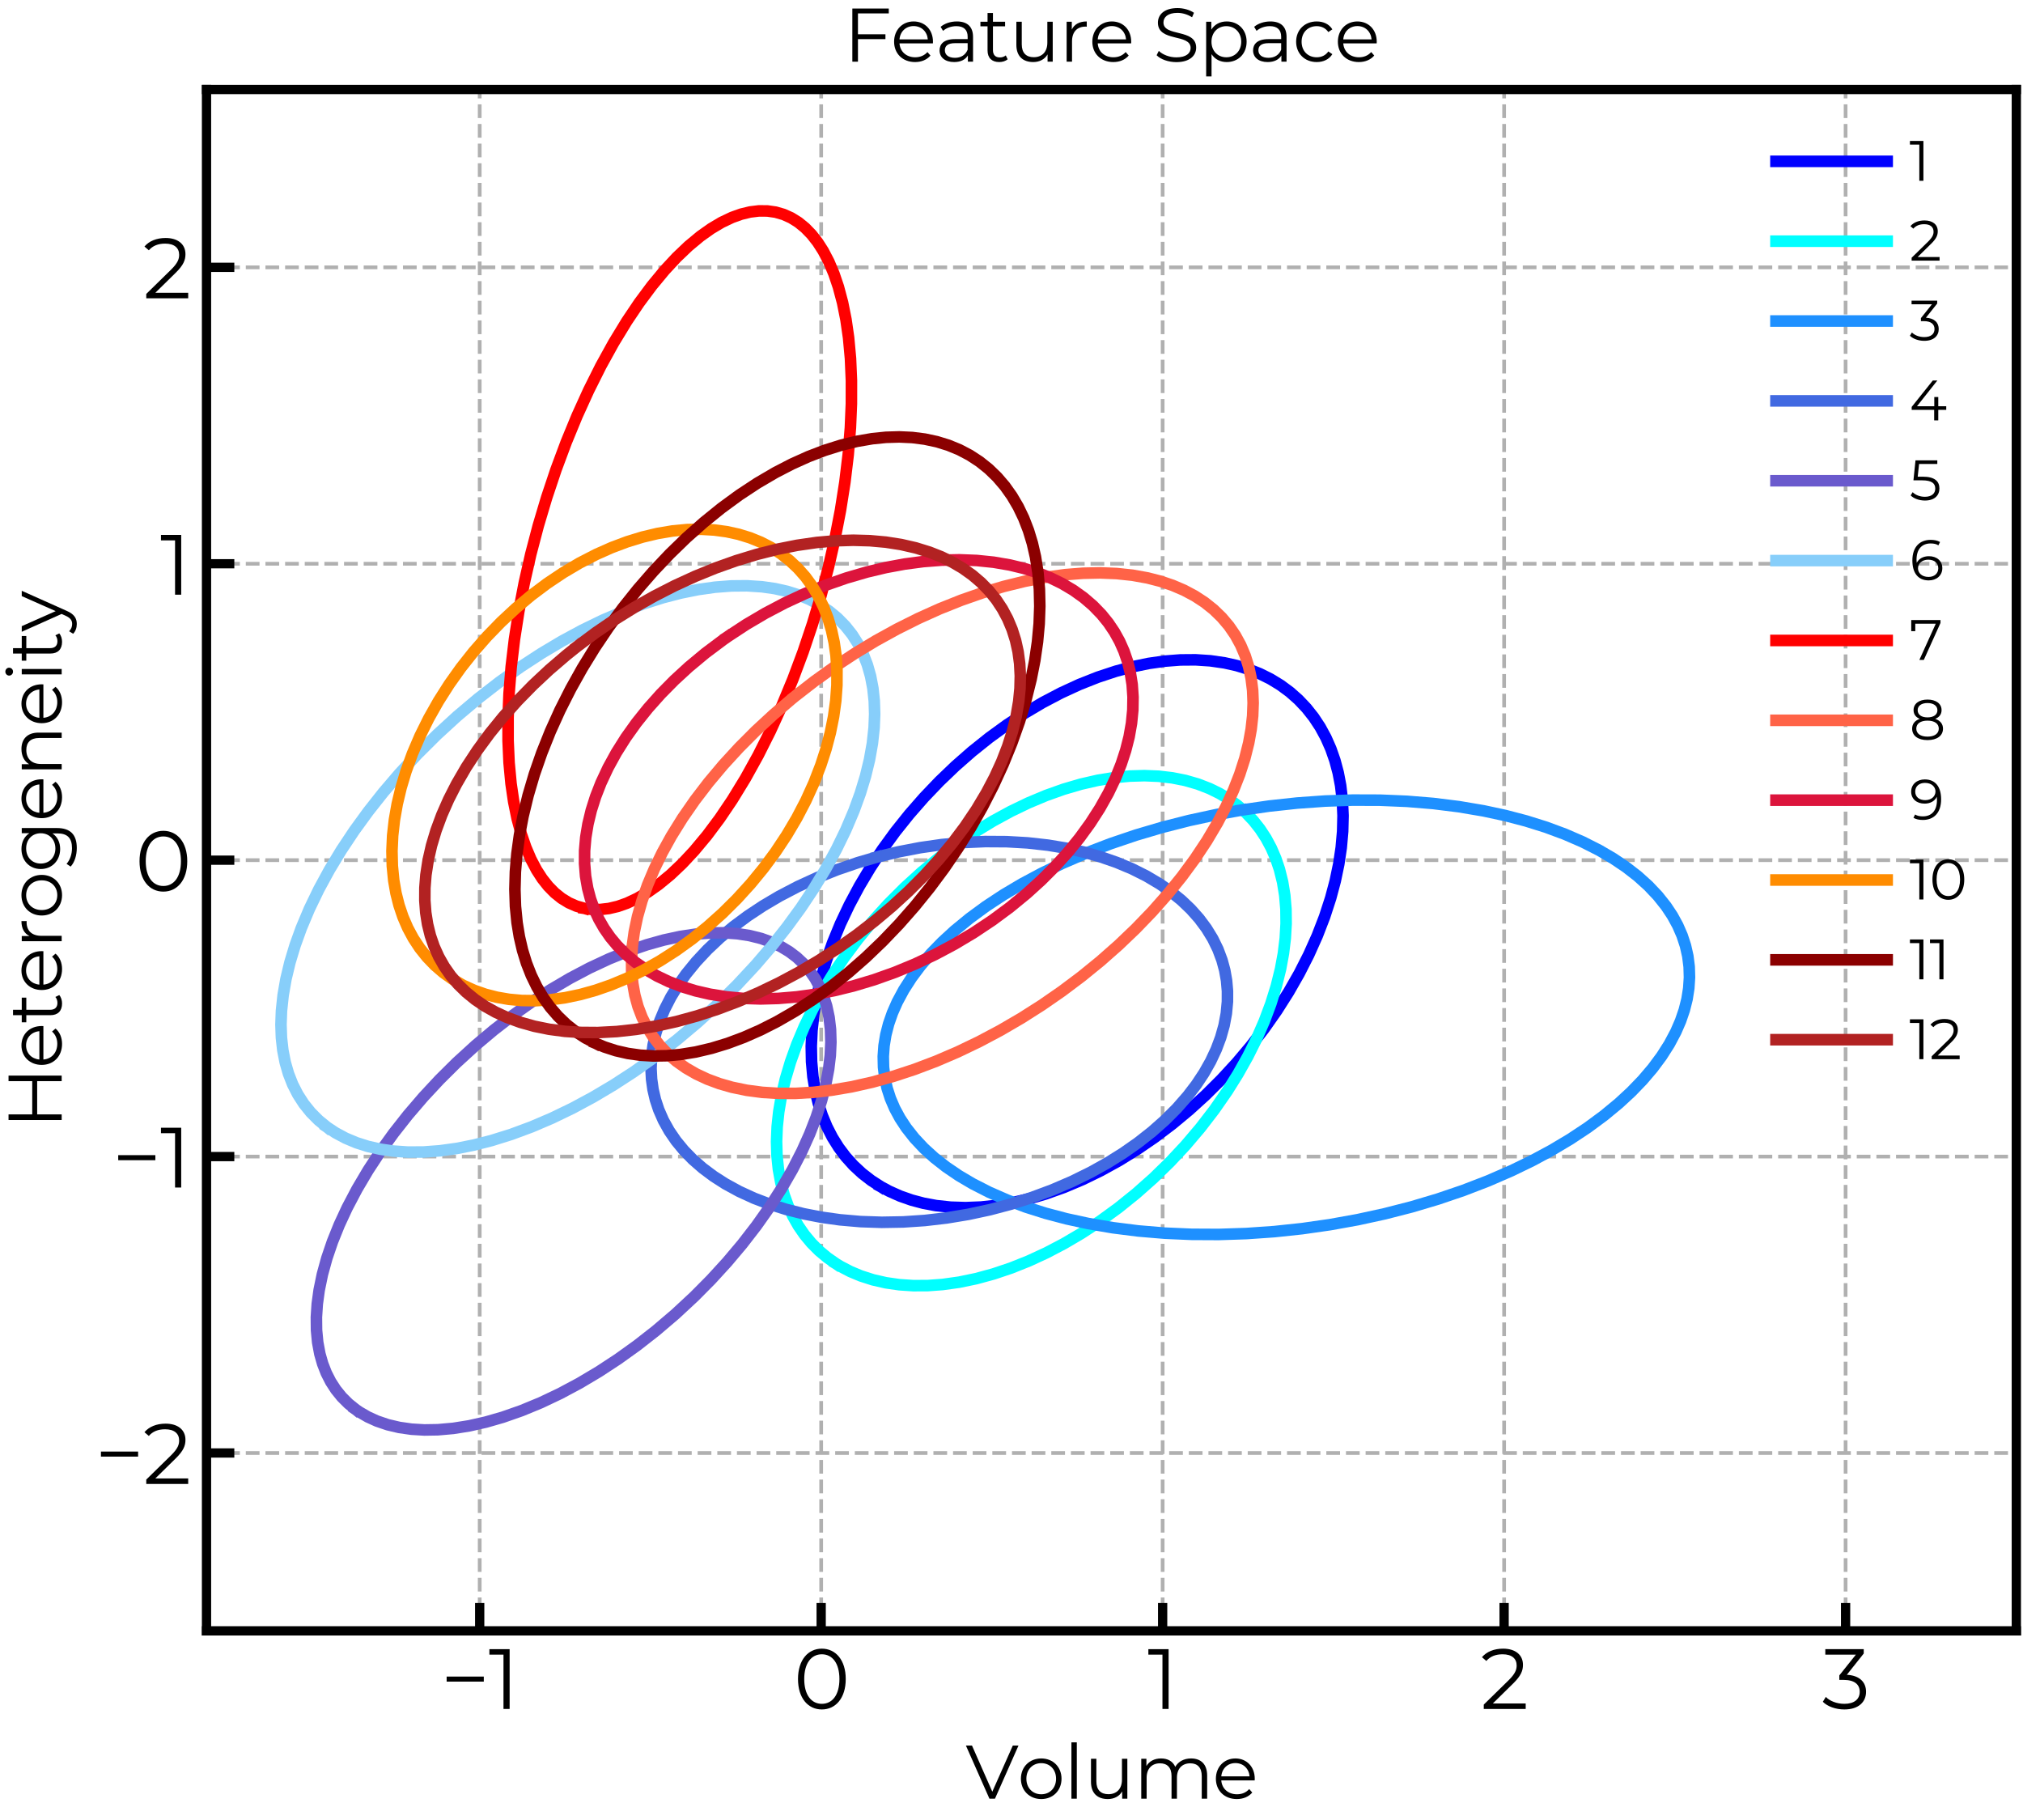 <?xml version="1.0" encoding="utf-8" standalone="no"?>
<!DOCTYPE svg PUBLIC "-//W3C//DTD SVG 1.1//EN"
  "http://www.w3.org/Graphics/SVG/1.1/DTD/svg11.dtd">
<svg xmlns:xlink="http://www.w3.org/1999/xlink" width="436.611pt" height="392.72pt" viewBox="0 0 436.611 392.72" xmlns="http://www.w3.org/2000/svg" version="1.1">
 <defs>
  <style type="text/css">*{stroke-linejoin: round; stroke-linecap: butt}</style>
 </defs>
 <g id="figure_1">
  <g id="patch_1">
   <path d="M 0 392.72 
L 436.611 392.72 
L 436.611 0 
L 0 0 
L 0 392.72 
z
" style="fill: none"/>
  </g>
  <g id="axes_1">
   <g id="patch_2">
    <path d="M 44.571 351.952 
L 435.171 351.952 
L 435.171 19.312 
L 44.571 19.312 
L 44.571 351.952 
z
" style="fill: none"/>
   </g>
   <g id="matplotlib.axis_1">
    <g id="xtick_1">
     <g id="line2d_1">
      <path d="M 103.529 351.952 
L 103.529 19.312 
" clip-path="url(#p9944598f5f)" style="fill: none; stroke-dasharray: 2.96,1.28; stroke-dashoffset: 0; stroke: #b0b0b0; stroke-width: 0.8"/>
     </g>
     <g id="line2d_2">
      <defs>
       <path id="m73cc9e6a74" d="M 0 0 
L 0 -6 
" style="stroke: #000000; stroke-width: 2"/>
      </defs>
      <g>
       <use xlink:href="#m73cc9e6a74" x="103.529" y="351.952" style="stroke: #000000; stroke-width: 2"/>
      </g>
     </g>
     <g id="text_1">
      <!-- −1 -->
      <g transform="translate(95.106 368.809) scale(0.18 -0.18)">
       <defs>
        <path id="Montserrat-Regular-2212" d="M 448 2048 
L 3232 2048 
L 3232 2426 
L 448 2426 
L 448 2048 
z
" transform="scale(0.016)"/>
        <path id="Montserrat-Regular-31" d="M 58 4480 
L 58 4070 
L 1114 4070 
L 1114 0 
L 1574 0 
L 1574 4480 
L 58 4480 
z
" transform="scale(0.016)"/>
       </defs>
       <use xlink:href="#Montserrat-Regular-2212"/>
       <use xlink:href="#Montserrat-Regular-31" x="57.5"/>
      </g>
     </g>
    </g>
    <g id="xtick_2">
     <g id="line2d_3">
      <path d="M 177.228 351.952 
L 177.228 19.312 
" clip-path="url(#p9944598f5f)" style="fill: none; stroke-dasharray: 2.96,1.28; stroke-dashoffset: 0; stroke: #b0b0b0; stroke-width: 0.8"/>
     </g>
     <g id="line2d_4">
      <g>
       <use xlink:href="#m73cc9e6a74" x="177.228" y="351.952" style="stroke: #000000; stroke-width: 2"/>
      </g>
     </g>
     <g id="text_2">
      <!-- 0 -->
      <g transform="translate(171.269 368.809) scale(0.18 -0.18)">
       <defs>
        <path id="Montserrat-Regular-30" d="M 2118 -38 
C 3155 -38 3910 813 3910 2240 
C 3910 3667 3155 4518 2118 4518 
C 1082 4518 333 3667 333 2240 
C 333 813 1082 -38 2118 -38 
z
M 2118 384 
C 1338 384 800 1043 800 2240 
C 800 3437 1338 4096 2118 4096 
C 2899 4096 3437 3437 3437 2240 
C 3437 1043 2899 384 2118 384 
z
" transform="scale(0.016)"/>
       </defs>
       <use xlink:href="#Montserrat-Regular-30"/>
      </g>
     </g>
    </g>
    <g id="xtick_3">
     <g id="line2d_5">
      <path d="M 250.926 351.952 
L 250.926 19.312 
" clip-path="url(#p9944598f5f)" style="fill: none; stroke-dasharray: 2.96,1.28; stroke-dashoffset: 0; stroke: #b0b0b0; stroke-width: 0.8"/>
     </g>
     <g id="line2d_6">
      <g>
       <use xlink:href="#m73cc9e6a74" x="250.926" y="351.952" style="stroke: #000000; stroke-width: 2"/>
      </g>
     </g>
     <g id="text_3">
      <!-- 1 -->
      <g transform="translate(247.677 368.809) scale(0.18 -0.18)">
       <use xlink:href="#Montserrat-Regular-31"/>
      </g>
     </g>
    </g>
    <g id="xtick_4">
     <g id="line2d_7">
      <path d="M 324.624 351.952 
L 324.624 19.312 
" clip-path="url(#p9944598f5f)" style="fill: none; stroke-dasharray: 2.96,1.28; stroke-dashoffset: 0; stroke: #b0b0b0; stroke-width: 0.8"/>
     </g>
     <g id="line2d_8">
      <g>
       <use xlink:href="#m73cc9e6a74" x="324.624" y="351.952" style="stroke: #000000; stroke-width: 2"/>
      </g>
     </g>
     <g id="text_4">
      <!-- 2 -->
      <g transform="translate(319.512 368.809) scale(0.18 -0.18)">
       <defs>
        <path id="Montserrat-Regular-32" d="M 928 410 
L 2451 1907 
C 3053 2496 3187 2880 3187 3309 
C 3187 4058 2611 4518 1702 4518 
C 1018 4518 461 4288 115 3878 
L 442 3597 
C 736 3936 1139 4096 1664 4096 
C 2349 4096 2714 3776 2714 3258 
C 2714 2950 2618 2650 2112 2150 
L 250 326 
L 250 0 
L 3392 0 
L 3392 410 
L 928 410 
z
" transform="scale(0.016)"/>
       </defs>
       <use xlink:href="#Montserrat-Regular-32"/>
      </g>
     </g>
    </g>
    <g id="xtick_5">
     <g id="line2d_9">
      <path d="M 398.322 351.952 
L 398.322 19.312 
" clip-path="url(#p9944598f5f)" style="fill: none; stroke-dasharray: 2.96,1.28; stroke-dashoffset: 0; stroke: #b0b0b0; stroke-width: 0.8"/>
     </g>
     <g id="line2d_10">
      <g>
       <use xlink:href="#m73cc9e6a74" x="398.322" y="351.952" style="stroke: #000000; stroke-width: 2"/>
      </g>
     </g>
     <g id="text_5">
      <!-- 3 -->
      <g transform="translate(393.245 368.809) scale(0.18 -0.18)">
       <defs>
        <path id="Montserrat-Regular-33" d="M 1856 2560 
L 3123 4154 
L 3123 4480 
L 243 4480 
L 243 4070 
L 2534 4070 
L 1293 2515 
L 1293 2176 
L 1613 2176 
C 2445 2176 2822 1824 2822 1286 
C 2822 730 2413 384 1670 384 
C 1088 384 570 602 282 902 
L 58 538 
C 403 186 1024 -38 1670 -38 
C 2752 -38 3296 538 3296 1286 
C 3296 2003 2816 2509 1856 2560 
z
" transform="scale(0.016)"/>
       </defs>
       <use xlink:href="#Montserrat-Regular-33"/>
      </g>
     </g>
    </g>
    <g id="text_6">
     <!-- Volume -->
     <g transform="translate(208.415 388.175) scale(0.16 -0.16)">
      <defs>
       <path id="Montserrat-Regular-56" d="M 3974 4480 
L 2246 589 
L 531 4480 
L 19 4480 
L 2003 0 
L 2470 0 
L 4454 4480 
L 3974 4480 
z
" transform="scale(0.016)"/>
       <path id="Montserrat-Regular-6f" d="M 2010 -32 
C 2995 -32 3718 685 3718 1683 
C 3718 2682 2995 3392 2010 3392 
C 1024 3392 294 2682 294 1683 
C 294 685 1024 -32 2010 -32 
z
M 2010 371 
C 1293 371 755 896 755 1683 
C 755 2470 1293 2995 2010 2995 
C 2726 2995 3258 2470 3258 1683 
C 3258 896 2726 371 2010 371 
z
" transform="scale(0.016)"/>
       <path id="Montserrat-Regular-6c" d="M 634 0 
L 1088 0 
L 1088 4749 
L 634 4749 
L 634 0 
z
" transform="scale(0.016)"/>
       <path id="Montserrat-Regular-75" d="M 3213 3366 
L 3213 1600 
C 3213 832 2771 378 2067 378 
C 1427 378 1056 742 1056 1459 
L 1056 3366 
L 602 3366 
L 602 1414 
C 602 448 1165 -32 2022 -32 
C 2560 -32 2995 205 3232 614 
L 3232 0 
L 3667 0 
L 3667 3366 
L 3213 3366 
z
" transform="scale(0.016)"/>
       <path id="Montserrat-Regular-6d" d="M 4832 3392 
C 4224 3392 3744 3117 3501 2682 
C 3296 3155 2861 3392 2304 3392 
C 1741 3392 1306 3155 1069 2752 
L 1069 3366 
L 634 3366 
L 634 0 
L 1088 0 
L 1088 1766 
C 1088 2534 1530 2982 2214 2982 
C 2829 2982 3187 2618 3187 1907 
L 3187 0 
L 3642 0 
L 3642 1766 
C 3642 2534 4077 2982 4768 2982 
C 5376 2982 5734 2618 5734 1907 
L 5734 0 
L 6189 0 
L 6189 1952 
C 6189 2918 5651 3392 4832 3392 
z
" transform="scale(0.016)"/>
       <path id="Montserrat-Regular-65" d="M 3571 1683 
C 3571 2694 2886 3392 1939 3392 
C 992 3392 294 2682 294 1683 
C 294 685 1011 -32 2061 -32 
C 2592 -32 3059 160 3360 518 
L 3104 813 
C 2848 518 2483 371 2074 371 
C 1338 371 800 838 749 1542 
L 3565 1542 
C 3565 1594 3571 1645 3571 1683 
z
M 1939 3002 
C 2598 3002 3078 2541 3136 1882 
L 749 1882 
C 806 2541 1286 3002 1939 3002 
z
" transform="scale(0.016)"/>
      </defs>
      <use xlink:href="#Montserrat-Regular-56"/>
      <use xlink:href="#Montserrat-Regular-6f" x="69.8"/>
      <use xlink:href="#Montserrat-Regular-6c" x="132.5"/>
      <use xlink:href="#Montserrat-Regular-75" x="159.4"/>
      <use xlink:href="#Montserrat-Regular-6d" x="226.7"/>
      <use xlink:href="#Montserrat-Regular-65" x="332.8"/>
     </g>
    </g>
   </g>
   <g id="matplotlib.axis_2">
    <g id="ytick_1">
     <g id="line2d_11">
      <path d="M 44.571 313.571 
L 435.171 313.571 
" clip-path="url(#p9944598f5f)" style="fill: none; stroke-dasharray: 2.96,1.28; stroke-dashoffset: 0; stroke: #b0b0b0; stroke-width: 0.8"/>
     </g>
     <g id="line2d_12">
      <defs>
       <path id="m2aebbd1979" d="M 0 0 
L 6 0 
" style="stroke: #000000; stroke-width: 2"/>
      </defs>
      <g>
       <use xlink:href="#m2aebbd1979" x="44.571" y="313.571" style="stroke: #000000; stroke-width: 2"/>
      </g>
     </g>
     <g id="text_7">
      <!-- −2 -->
      <g transform="translate(20.497 320.249) scale(0.18 -0.18)">
       <use xlink:href="#Montserrat-Regular-2212"/>
       <use xlink:href="#Montserrat-Regular-32" x="57.5"/>
      </g>
     </g>
    </g>
    <g id="ytick_2">
     <g id="line2d_13">
      <path d="M 44.571 249.602 
L 435.171 249.602 
" clip-path="url(#p9944598f5f)" style="fill: none; stroke-dasharray: 2.96,1.28; stroke-dashoffset: 0; stroke: #b0b0b0; stroke-width: 0.8"/>
     </g>
     <g id="line2d_14">
      <g>
       <use xlink:href="#m2aebbd1979" x="44.571" y="249.602" style="stroke: #000000; stroke-width: 2"/>
      </g>
     </g>
     <g id="text_8">
      <!-- −1 -->
      <g transform="translate(24.224 256.28) scale(0.18 -0.18)">
       <use xlink:href="#Montserrat-Regular-2212"/>
       <use xlink:href="#Montserrat-Regular-31" x="57.5"/>
      </g>
     </g>
    </g>
    <g id="ytick_3">
     <g id="line2d_15">
      <path d="M 44.571 185.632 
L 435.171 185.632 
" clip-path="url(#p9944598f5f)" style="fill: none; stroke-dasharray: 2.96,1.28; stroke-dashoffset: 0; stroke: #b0b0b0; stroke-width: 0.8"/>
     </g>
     <g id="line2d_16">
      <g>
       <use xlink:href="#m2aebbd1979" x="44.571" y="185.632" style="stroke: #000000; stroke-width: 2"/>
      </g>
     </g>
     <g id="text_9">
      <!-- 0 -->
      <g transform="translate(29.154 192.311) scale(0.18 -0.18)">
       <use xlink:href="#Montserrat-Regular-30"/>
      </g>
     </g>
    </g>
    <g id="ytick_4">
     <g id="line2d_17">
      <path d="M 44.571 121.663 
L 435.171 121.663 
" clip-path="url(#p9944598f5f)" style="fill: none; stroke-dasharray: 2.96,1.28; stroke-dashoffset: 0; stroke: #b0b0b0; stroke-width: 0.8"/>
     </g>
     <g id="line2d_18">
      <g>
       <use xlink:href="#m2aebbd1979" x="44.571" y="121.663" style="stroke: #000000; stroke-width: 2"/>
      </g>
     </g>
     <g id="text_10">
      <!-- 1 -->
      <g transform="translate(34.574 128.342) scale(0.18 -0.18)">
       <use xlink:href="#Montserrat-Regular-31"/>
      </g>
     </g>
    </g>
    <g id="ytick_5">
     <g id="line2d_19">
      <path d="M 44.571 57.694 
L 435.171 57.694 
" clip-path="url(#p9944598f5f)" style="fill: none; stroke-dasharray: 2.96,1.28; stroke-dashoffset: 0; stroke: #b0b0b0; stroke-width: 0.8"/>
     </g>
     <g id="line2d_20">
      <g>
       <use xlink:href="#m2aebbd1979" x="44.571" y="57.694" style="stroke: #000000; stroke-width: 2"/>
      </g>
     </g>
     <g id="text_11">
      <!-- 2 -->
      <g transform="translate(30.848 64.372) scale(0.18 -0.18)">
       <use xlink:href="#Montserrat-Regular-32"/>
      </g>
     </g>
    </g>
    <g id="text_12">
     <!-- Heterogeneity -->
     <g transform="translate(13.312 243.577) rotate(-90) scale(0.16 -0.16)">
      <defs>
       <path id="Montserrat-Regular-48" d="M 4006 4480 
L 4006 2483 
L 1203 2483 
L 1203 4480 
L 730 4480 
L 730 0 
L 1203 0 
L 1203 2067 
L 4006 2067 
L 4006 0 
L 4474 0 
L 4474 4480 
L 4006 4480 
z
" transform="scale(0.016)"/>
       <path id="Montserrat-Regular-74" d="M 2246 531 
C 2118 416 1933 358 1747 358 
C 1370 358 1165 576 1165 973 
L 1165 2982 
L 2189 2982 
L 2189 3366 
L 1165 3366 
L 1165 4102 
L 710 4102 
L 710 3366 
L 109 3366 
L 109 2982 
L 710 2982 
L 710 947 
C 710 326 1062 -32 1696 -32 
C 1958 -32 2227 45 2406 205 
L 2246 531 
z
" transform="scale(0.016)"/>
       <path id="Montserrat-Regular-72" d="M 1069 2707 
L 1069 3366 
L 634 3366 
L 634 0 
L 1088 0 
L 1088 1715 
C 1088 2509 1517 2957 2221 2957 
C 2253 2957 2291 2950 2330 2950 
L 2330 3392 
C 1709 3392 1280 3155 1069 2707 
z
" transform="scale(0.016)"/>
       <path id="Montserrat-Regular-67" d="M 3315 3366 
L 3315 2720 
C 3034 3162 2547 3392 1984 3392 
C 1024 3392 294 2733 294 1766 
C 294 800 1024 128 1984 128 
C 2534 128 3014 352 3296 781 
L 3296 352 
C 3296 -480 2906 -870 2054 -870 
C 1536 -870 1050 -698 730 -410 
L 499 -755 
C 851 -1088 1453 -1274 2067 -1274 
C 3181 -1274 3750 -749 3750 410 
L 3750 3366 
L 3315 3366 
z
M 2029 531 
C 1286 531 755 1037 755 1766 
C 755 2496 1286 2995 2029 2995 
C 2771 2995 3309 2496 3309 1766 
C 3309 1037 2771 531 2029 531 
z
" transform="scale(0.016)"/>
       <path id="Montserrat-Regular-6e" d="M 2349 3392 
C 1766 3392 1312 3155 1069 2746 
L 1069 3366 
L 634 3366 
L 634 0 
L 1088 0 
L 1088 1766 
C 1088 2534 1542 2982 2266 2982 
C 2906 2982 3277 2618 3277 1907 
L 3277 0 
L 3731 0 
L 3731 1952 
C 3731 2918 3168 3392 2349 3392 
z
" transform="scale(0.016)"/>
       <path id="Montserrat-Regular-69" d="M 864 4102 
C 1056 4102 1197 4250 1197 4435 
C 1197 4608 1050 4749 864 4749 
C 678 4749 531 4602 531 4429 
C 531 4250 678 4102 864 4102 
z
M 634 0 
L 1088 0 
L 1088 3366 
L 634 3366 
L 634 0 
z
" transform="scale(0.016)"/>
       <path id="Montserrat-Regular-79" d="M 3014 3366 
L 1747 506 
L 480 3366 
L 6 3366 
L 1510 6 
L 1363 -320 
C 1171 -742 966 -883 666 -883 
C 422 -883 218 -794 51 -627 
L -160 -966 
C 45 -1171 346 -1274 659 -1274 
C 1139 -1274 1498 -1062 1779 -403 
L 3462 3366 
L 3014 3366 
z
" transform="scale(0.016)"/>
      </defs>
      <use xlink:href="#Montserrat-Regular-48"/>
      <use xlink:href="#Montserrat-Regular-65" x="81.3"/>
      <use xlink:href="#Montserrat-Regular-74" x="141.7"/>
      <use xlink:href="#Montserrat-Regular-65" x="182.3"/>
      <use xlink:href="#Montserrat-Regular-72" x="242.7"/>
      <use xlink:href="#Montserrat-Regular-6f" x="282.8"/>
      <use xlink:href="#Montserrat-Regular-67" x="345.5"/>
      <use xlink:href="#Montserrat-Regular-65" x="414.1"/>
      <use xlink:href="#Montserrat-Regular-6e" x="474.5"/>
      <use xlink:href="#Montserrat-Regular-65" x="542.2"/>
      <use xlink:href="#Montserrat-Regular-69" x="602.6"/>
      <use xlink:href="#Montserrat-Regular-74" x="629.5"/>
      <use xlink:href="#Montserrat-Regular-79" x="670.1"/>
     </g>
    </g>
   </g>
   <g id="line2d_21">
    <path d="M 190.15 256.124 
L 188.025 254.757 
L 186.042 253.218 
L 184.209 251.515 
L 182.529 249.651 
L 181.01 247.632 
L 179.656 245.466 
L 178.471 243.16 
L 177.459 240.719 
L 176.623 238.153 
L 175.966 235.47 
L 175.448 232.362 
L 175.156 229.131 
L 175.09 225.791 
L 175.252 222.355 
L 175.639 218.836 
L 176.252 215.249 
L 177.087 211.608 
L 178.258 207.557 
L 179.688 203.477 
L 181.371 199.387 
L 183.299 195.308 
L 185.462 191.258 
L 187.849 187.257 
L 190.451 183.325 
L 193.253 179.479 
L 196.243 175.739 
L 199.406 172.122 
L 202.728 168.645 
L 206.192 165.326 
L 209.781 162.18 
L 213.479 159.222 
L 217.269 156.466 
L 221.13 153.926 
L 225.046 151.613 
L 228.998 149.539 
L 232.966 147.714 
L 236.932 146.146 
L 240.877 144.843 
L 244.428 143.893 
L 247.933 143.172 
L 251.376 142.681 
L 254.744 142.422 
L 258.024 142.397 
L 261.204 142.606 
L 264.269 143.048 
L 266.921 143.643 
L 269.463 144.424 
L 271.886 145.388 
L 274.183 146.531 
L 276.346 147.85 
L 278.369 149.341 
L 280.245 151 
L 281.967 152.82 
L 283.531 154.796 
L 284.932 156.921 
L 286.165 159.19 
L 287.225 161.594 
L 288.11 164.125 
L 288.817 166.777 
L 289.344 169.54 
L 289.715 172.729 
L 289.86 176.032 
L 289.778 179.436 
L 289.469 182.927 
L 288.935 186.492 
L 288.178 190.116 
L 287.2 193.785 
L 285.875 197.856 
L 284.295 201.944 
L 282.466 206.03 
L 280.398 210.094 
L 278.101 214.117 
L 275.586 218.08 
L 272.864 221.963 
L 269.949 225.749 
L 266.855 229.418 
L 263.596 232.954 
L 260.189 236.34 
L 256.649 239.559 
L 252.993 242.596 
L 249.239 245.436 
L 245.404 248.066 
L 241.508 250.473 
L 237.569 252.646 
L 233.605 254.574 
L 229.636 256.248 
L 225.681 257.66 
L 222.112 258.711 
L 218.585 259.536 
L 215.113 260.131 
L 211.709 260.494 
L 208.387 260.624 
L 205.161 260.52 
L 202.043 260.183 
L 199.339 259.681 
L 196.741 258.993 
L 194.257 258.121 
L 191.897 257.067 
L 190.15 256.124 
L 190.15 256.124 
" clip-path="url(#p9944598f5f)" style="fill: none; stroke: #0000ff; stroke-width: 2.5; stroke-linecap: square"/>
   </g>
   <g id="line2d_22">
    <path d="M 180.495 272.758 
L 178.56 271.415 
L 176.767 269.916 
L 175.121 268.265 
L 173.626 266.467 
L 172.289 264.528 
L 171.113 262.454 
L 170.101 260.252 
L 169.258 257.929 
L 168.521 255.214 
L 167.999 252.37 
L 167.692 249.408 
L 167.602 246.339 
L 167.73 243.175 
L 168.075 239.929 
L 168.635 236.615 
L 169.498 232.904 
L 170.615 229.144 
L 171.98 225.351 
L 173.588 221.544 
L 175.43 217.742 
L 177.498 213.962 
L 179.781 210.222 
L 182.27 206.542 
L 185.204 202.613 
L 188.351 198.798 
L 191.693 195.117 
L 195.211 191.592 
L 198.885 188.242 
L 202.693 185.087 
L 206.616 182.145 
L 210.629 179.432 
L 214.368 177.16 
L 218.146 175.104 
L 221.946 173.275 
L 225.749 171.681 
L 229.537 170.33 
L 233.291 169.229 
L 236.995 168.382 
L 240.629 167.793 
L 243.859 167.485 
L 247.004 167.394 
L 250.053 167.521 
L 252.994 167.865 
L 255.814 168.424 
L 258.503 169.198 
L 261.05 170.182 
L 263.212 171.244 
L 265.244 172.47 
L 267.14 173.856 
L 268.893 175.398 
L 270.498 177.091 
L 271.949 178.929 
L 273.242 180.906 
L 274.373 183.016 
L 275.338 185.253 
L 276.134 187.608 
L 276.817 190.356 
L 277.286 193.231 
L 277.539 196.221 
L 277.574 199.315 
L 277.392 202.5 
L 276.993 205.764 
L 276.379 209.094 
L 275.458 212.818 
L 274.285 216.587 
L 272.863 220.385 
L 271.202 224.192 
L 269.308 227.991 
L 267.19 231.763 
L 264.859 235.491 
L 262.086 239.485 
L 259.088 243.383 
L 255.882 247.161 
L 252.486 250.799 
L 248.921 254.275 
L 245.205 257.57 
L 241.361 260.665 
L 237.41 263.542 
L 233.375 266.185 
L 229.621 268.389 
L 225.834 270.374 
L 222.031 272.129 
L 218.231 273.646 
L 214.452 274.918 
L 210.712 275.94 
L 207.029 276.705 
L 203.42 277.21 
L 200.218 277.443 
L 197.105 277.457 
L 194.093 277.254 
L 191.193 276.835 
L 188.417 276.2 
L 185.777 275.353 
L 183.525 274.411 
L 181.398 273.303 
L 180.495 272.758 
L 180.495 272.758 
" clip-path="url(#p9944598f5f)" style="fill: none; stroke: #00ffff; stroke-width: 2.5; stroke-linecap: square"/>
   </g>
   <g id="line2d_23">
    <path d="M 267.945 174.824 
L 273.945 173.955 
L 279.963 173.305 
L 285.97 172.876 
L 291.937 172.67 
L 297.835 172.689 
L 303.637 172.932 
L 309.315 173.397 
L 314.84 174.084 
L 320.188 174.987 
L 324.873 175.994 
L 329.372 177.173 
L 333.666 178.52 
L 337.738 180.029 
L 341.573 181.694 
L 345.155 183.508 
L 348.151 185.263 
L 350.921 187.128 
L 353.456 189.097 
L 355.748 191.164 
L 357.79 193.321 
L 359.575 195.562 
L 360.942 197.619 
L 362.097 199.731 
L 363.039 201.894 
L 363.765 204.101 
L 364.273 206.347 
L 364.561 208.627 
L 364.629 210.934 
L 364.477 213.263 
L 364.106 215.608 
L 363.515 217.963 
L 362.707 220.322 
L 361.684 222.678 
L 360.279 225.32 
L 358.608 227.943 
L 356.679 230.539 
L 354.496 233.1 
L 352.067 235.618 
L 349.4 238.084 
L 346.167 240.754 
L 342.663 243.34 
L 338.901 245.832 
L 334.898 248.22 
L 330.668 250.495 
L 326.228 252.647 
L 321.123 254.863 
L 315.81 256.909 
L 310.314 258.777 
L 304.662 260.458 
L 298.88 261.942 
L 292.997 263.224 
L 287.04 264.296 
L 281.039 265.155 
L 275.021 265.795 
L 269.015 266.214 
L 263.051 266.41 
L 257.156 266.381 
L 251.359 266.128 
L 245.688 265.652 
L 240.17 264.956 
L 234.831 264.042 
L 230.155 263.027 
L 225.666 261.839 
L 221.382 260.484 
L 217.322 258.968 
L 213.499 257.295 
L 209.93 255.473 
L 206.947 253.712 
L 204.19 251.841 
L 201.668 249.866 
L 199.39 247.795 
L 197.362 245.633 
L 195.591 243.387 
L 194.238 241.327 
L 193.095 239.211 
L 192.167 237.045 
L 191.454 234.836 
L 190.96 232.587 
L 190.686 230.306 
L 190.631 227.997 
L 190.797 225.667 
L 191.182 223.321 
L 191.786 220.966 
L 192.608 218.607 
L 193.645 216.25 
L 195.065 213.61 
L 196.749 210.988 
L 198.693 208.393 
L 200.89 205.834 
L 203.332 203.32 
L 206.013 200.857 
L 209.26 198.191 
L 212.777 195.609 
L 216.551 193.122 
L 220.566 190.739 
L 224.807 188.471 
L 229.257 186.325 
L 234.372 184.117 
L 239.694 182.078 
L 245.197 180.218 
L 250.856 178.546 
L 256.643 177.071 
L 262.53 175.799 
L 267.945 174.824 
L 267.945 174.824 
" clip-path="url(#p9944598f5f)" style="fill: none; stroke: #1e90ff; stroke-width: 2.5; stroke-linecap: square"/>
   </g>
   <g id="line2d_24">
    <path d="M 189.323 184.947 
L 193.942 183.829 
L 198.611 182.933 
L 203.304 182.262 
L 207.993 181.822 
L 212.652 181.615 
L 217.255 181.642 
L 221.775 181.902 
L 226.187 182.395 
L 230.114 183.048 
L 233.91 183.891 
L 237.557 184.92 
L 241.037 186.129 
L 244.334 187.513 
L 247.431 189.066 
L 250.315 190.779 
L 252.74 192.47 
L 254.967 194.28 
L 256.987 196.202 
L 258.792 198.229 
L 260.376 200.353 
L 261.732 202.565 
L 262.854 204.857 
L 263.739 207.219 
L 264.329 209.398 
L 264.721 211.619 
L 264.915 213.876 
L 264.91 216.161 
L 264.671 218.724 
L 264.187 221.302 
L 263.459 223.887 
L 262.492 226.466 
L 261.288 229.031 
L 259.852 231.571 
L 258.191 234.075 
L 256.31 236.534 
L 253.997 239.176 
L 251.438 241.739 
L 248.647 244.211 
L 245.635 246.58 
L 242.418 248.835 
L 239.012 250.964 
L 235.432 252.958 
L 231.348 254.969 
L 227.101 256.795 
L 222.716 258.427 
L 218.217 259.856 
L 213.629 261.073 
L 208.98 262.072 
L 204.295 262.846 
L 199.601 263.392 
L 194.924 263.706 
L 190.292 263.787 
L 185.731 263.633 
L 181.267 263.247 
L 177.281 262.69 
L 173.417 261.941 
L 169.694 261.005 
L 166.128 259.885 
L 162.737 258.588 
L 159.538 257.118 
L 156.546 255.484 
L 154.016 253.863 
L 151.68 252.117 
L 149.545 250.256 
L 147.62 248.286 
L 145.914 246.214 
L 144.432 244.049 
L 143.181 241.8 
L 142.165 239.476 
L 141.455 237.326 
L 140.942 235.13 
L 140.626 232.895 
L 140.509 230.626 
L 140.614 228.076 
L 140.963 225.504 
L 141.557 222.922 
L 142.393 220.338 
L 143.468 217.764 
L 144.776 215.21 
L 146.314 212.685 
L 148.075 210.199 
L 150.262 207.523 
L 152.699 204.919 
L 155.376 202.4 
L 158.279 199.978 
L 161.395 197.665 
L 164.709 195.472 
L 168.204 193.408 
L 172.205 191.318 
L 176.38 189.406 
L 180.705 187.684 
L 185.155 186.16 
L 189.323 184.947 
L 189.323 184.947 
" clip-path="url(#p9944598f5f)" style="fill: none; stroke: #4169e1; stroke-width: 2.5; stroke-linecap: square"/>
   </g>
   <g id="line2d_25">
    <path d="M 76.817 304.214 
L 75.218 302.932 
L 73.774 301.496 
L 72.49 299.911 
L 71.371 298.182 
L 70.42 296.314 
L 69.64 294.314 
L 69.033 292.188 
L 68.565 289.686 
L 68.315 287.047 
L 68.285 284.281 
L 68.474 281.399 
L 68.882 278.412 
L 69.581 275.02 
L 70.54 271.531 
L 71.754 267.964 
L 73.216 264.334 
L 74.921 260.66 
L 77.047 256.62 
L 79.439 252.572 
L 82.084 248.536 
L 84.967 244.538 
L 88.07 240.598 
L 91.377 236.74 
L 94.869 232.986 
L 98.525 229.357 
L 102.648 225.591 
L 106.579 222.288 
L 110.609 219.171 
L 114.714 216.258 
L 118.87 213.565 
L 123.055 211.107 
L 127.244 208.899 
L 131.413 206.954 
L 135.539 205.281 
L 139.598 203.892 
L 143.24 202.873 
L 146.79 202.104 
L 150.229 201.587 
L 153.542 201.326 
L 156.431 201.311 
L 159.19 201.509 
L 161.81 201.917 
L 164.279 202.535 
L 166.589 203.361 
L 168.523 204.279 
L 170.313 205.359 
L 171.955 206.597 
L 173.443 207.991 
L 174.771 209.535 
L 175.936 211.225 
L 176.934 213.054 
L 177.762 215.018 
L 178.417 217.11 
L 178.94 219.576 
L 179.245 222.182 
L 179.33 224.917 
L 179.196 227.771 
L 178.843 230.733 
L 178.203 234.101 
L 177.302 237.569 
L 176.146 241.12 
L 174.739 244.737 
L 173.089 248.403 
L 171.02 252.437 
L 168.682 256.486 
L 166.089 260.526 
L 163.254 264.534 
L 160.196 268.488 
L 156.929 272.364 
L 153.475 276.142 
L 149.851 279.799 
L 145.759 283.6 
L 141.52 287.21 
L 137.501 290.351 
L 133.404 293.291 
L 129.253 296.012 
L 125.071 298.5 
L 120.881 300.74 
L 116.708 302.719 
L 112.575 304.426 
L 108.507 305.851 
L 104.853 306.903 
L 101.29 307.707 
L 97.834 308.258 
L 94.503 308.554 
L 91.596 308.601 
L 88.817 308.435 
L 86.175 308.058 
L 83.683 307.471 
L 81.349 306.677 
L 79.391 305.786 
L 77.576 304.733 
L 76.817 304.214 
L 76.817 304.214 
" clip-path="url(#p9944598f5f)" style="fill: none; stroke: #6a5acd; stroke-width: 2.5; stroke-linecap: square"/>
   </g>
   <g id="line2d_26">
    <path d="M 70.604 243.266 
L 68.749 241.757 
L 67.074 240.074 
L 65.583 238.224 
L 64.282 236.21 
L 63.174 234.041 
L 62.264 231.723 
L 61.553 229.263 
L 61.045 226.67 
L 60.741 223.951 
L 60.641 221.115 
L 60.747 218.172 
L 61.105 214.787 
L 61.714 211.294 
L 62.572 207.708 
L 63.677 204.041 
L 65.022 200.31 
L 66.774 196.147 
L 68.804 191.943 
L 71.101 187.718 
L 73.654 183.492 
L 76.452 179.285 
L 79.481 175.118 
L 82.726 171.01 
L 86.172 166.981 
L 90.141 162.699 
L 94.306 158.558 
L 98.645 154.582 
L 103.132 150.793 
L 107.742 147.214 
L 112.449 143.864 
L 116.825 141.012 
L 121.239 138.381 
L 125.669 135.986 
L 130.095 133.838 
L 134.496 131.947 
L 138.849 130.321 
L 143.135 128.969 
L 146.955 127.983 
L 150.687 127.233 
L 154.316 126.72 
L 157.829 126.449 
L 161.21 126.419 
L 164.447 126.63 
L 167.226 127.027 
L 169.869 127.617 
L 172.368 128.399 
L 174.713 129.37 
L 176.899 130.528 
L 178.917 131.868 
L 180.762 133.387 
L 182.427 135.079 
L 183.907 136.939 
L 185.198 138.961 
L 186.295 141.139 
L 187.194 143.465 
L 187.894 145.933 
L 188.391 148.533 
L 188.684 151.259 
L 188.772 154.101 
L 188.655 157.05 
L 188.284 160.44 
L 187.662 163.938 
L 186.792 167.529 
L 185.675 171.199 
L 184.318 174.934 
L 182.553 179.099 
L 180.511 183.304 
L 178.202 187.529 
L 175.637 191.755 
L 172.829 195.96 
L 169.79 200.125 
L 166.535 204.23 
L 163.081 208.255 
L 159.103 212.532 
L 154.93 216.666 
L 150.584 220.635 
L 146.092 224.415 
L 141.477 227.985 
L 136.767 231.325 
L 132.389 234.168 
L 127.974 236.788 
L 123.543 239.172 
L 119.117 241.309 
L 114.719 243.188 
L 110.368 244.802 
L 106.086 246.141 
L 102.27 247.115 
L 98.543 247.854 
L 94.919 248.354 
L 91.413 248.613 
L 88.038 248.631 
L 84.809 248.408 
L 82.037 248.001 
L 79.402 247.4 
L 76.911 246.607 
L 74.574 245.625 
L 72.398 244.457 
L 70.604 243.266 
L 70.604 243.266 
" clip-path="url(#p9944598f5f)" style="fill: none; stroke: #87cefa; stroke-width: 2.5; stroke-linecap: square"/>
   </g>
   <g id="line2d_27">
    <path d="M 126.115 196.03 
L 124.404 195.55 
L 122.764 194.83 
L 121.201 193.874 
L 119.719 192.684 
L 118.324 191.263 
L 117.02 189.618 
L 115.811 187.752 
L 114.584 185.428 
L 113.484 182.849 
L 112.515 180.025 
L 111.605 176.649 
L 110.864 173.006 
L 110.294 169.113 
L 109.871 164.605 
L 109.658 159.847 
L 109.656 154.868 
L 109.864 149.696 
L 110.327 143.908 
L 111.033 137.967 
L 111.977 131.911 
L 113.153 125.782 
L 114.553 119.62 
L 116.169 113.467 
L 117.988 107.363 
L 119.999 101.35 
L 122.189 95.467 
L 124.542 89.755 
L 127.044 84.25 
L 129.676 78.99 
L 132.423 74.01 
L 135.265 69.344 
L 137.957 65.341 
L 140.699 61.655 
L 143.474 58.306 
L 146.035 55.549 
L 148.6 53.104 
L 151.155 50.984 
L 153.46 49.347 
L 155.738 47.992 
L 157.98 46.926 
L 159.96 46.216 
L 161.898 45.746 
L 163.787 45.516 
L 165.622 45.528 
L 167.395 45.781 
L 169.103 46.275 
L 170.739 47.008 
L 172.298 47.978 
L 173.774 49.181 
L 175.165 50.614 
L 176.464 52.272 
L 177.667 54.149 
L 178.888 56.486 
L 179.982 59.078 
L 180.944 61.914 
L 181.846 65.303 
L 182.579 68.957 
L 183.141 72.861 
L 183.556 77.38 
L 183.76 82.147 
L 183.754 87.135 
L 183.536 92.315 
L 183.064 98.109 
L 182.349 104.056 
L 181.396 110.115 
L 180.211 116.246 
L 178.802 122.408 
L 177.179 128.561 
L 175.352 134.661 
L 173.334 140.67 
L 171.138 146.547 
L 168.778 152.253 
L 166.271 157.748 
L 163.634 162.998 
L 160.883 167.967 
L 158.038 172.62 
L 155.344 176.61 
L 152.6 180.283 
L 149.823 183.617 
L 147.262 186.36 
L 144.698 188.791 
L 142.143 190.896 
L 139.84 192.519 
L 137.563 193.859 
L 135.323 194.911 
L 133.345 195.608 
L 131.41 196.065 
L 129.523 196.281 
L 127.692 196.256 
L 126.115 196.03 
L 126.115 196.03 
" clip-path="url(#p9944598f5f)" style="fill: none; stroke: #ff0000; stroke-width: 2.5; stroke-linecap: square"/>
   </g>
   <g id="line2d_28">
    <path d="M 171.642 150.223 
L 175.804 146.992 
L 180.098 143.918 
L 184.503 141.017 
L 188.999 138.3 
L 193.563 135.783 
L 198.174 133.476 
L 202.81 131.39 
L 207.449 129.537 
L 212.069 127.923 
L 216.646 126.559 
L 221.161 125.449 
L 225.59 124.599 
L 229.912 124.013 
L 233.733 123.712 
L 237.433 123.633 
L 240.998 123.776 
L 244.415 124.14 
L 247.669 124.725 
L 250.448 125.438 
L 253.077 126.325 
L 255.547 127.383 
L 257.849 128.609 
L 259.977 129.999 
L 261.923 131.549 
L 263.682 133.253 
L 265.248 135.106 
L 266.615 137.103 
L 267.78 139.236 
L 268.739 141.5 
L 269.488 143.886 
L 270.026 146.387 
L 270.35 148.995 
L 270.459 151.702 
L 270.354 154.499 
L 270.033 157.377 
L 269.5 160.327 
L 268.659 163.677 
L 267.559 167.092 
L 266.206 170.556 
L 264.604 174.057 
L 262.761 177.581 
L 260.461 181.467 
L 257.889 185.345 
L 255.056 189.197 
L 251.976 193.004 
L 248.663 196.747 
L 245.133 200.41 
L 241.403 203.973 
L 237.492 207.422 
L 233.417 210.738 
L 229.199 213.906 
L 224.857 216.911 
L 220.412 219.739 
L 215.886 222.375 
L 211.3 224.808 
L 206.676 227.026 
L 202.036 229.018 
L 197.402 230.774 
L 192.797 232.286 
L 188.243 233.548 
L 183.761 234.552 
L 179.373 235.294 
L 175.483 235.739 
L 171.703 235.962 
L 168.048 235.964 
L 164.533 235.743 
L 161.172 235.301 
L 157.978 234.64 
L 155.256 233.859 
L 152.688 232.905 
L 150.283 231.781 
L 148.047 230.491 
L 145.989 229.038 
L 144.115 227.428 
L 142.431 225.665 
L 140.941 223.755 
L 139.652 221.704 
L 138.567 219.52 
L 137.689 217.208 
L 137.022 214.776 
L 136.568 212.232 
L 136.327 209.585 
L 136.301 206.841 
L 136.49 204.012 
L 136.894 201.105 
L 137.591 197.795 
L 138.549 194.414 
L 139.763 190.976 
L 141.229 187.493 
L 142.941 183.98 
L 144.891 180.45 
L 147.303 176.565 
L 149.984 172.696 
L 152.92 168.86 
L 156.097 165.077 
L 159.501 161.365 
L 163.114 157.741 
L 166.921 154.222 
L 170.901 150.826 
L 171.642 150.223 
L 171.642 150.223 
" clip-path="url(#p9944598f5f)" style="fill: none; stroke: #ff6347; stroke-width: 2.5; stroke-linecap: square"/>
   </g>
   <g id="line2d_29">
    <path d="M 157.035 137.41 
L 161.036 134.781 
L 165.176 132.343 
L 169.431 130.109 
L 173.776 128.091 
L 178.187 126.302 
L 182.639 124.751 
L 187.106 123.448 
L 191.193 122.477 
L 195.251 121.725 
L 199.263 121.195 
L 203.207 120.89 
L 207.066 120.811 
L 210.822 120.959 
L 214.455 121.333 
L 217.949 121.931 
L 220.991 122.667 
L 223.891 123.582 
L 226.639 124.675 
L 229.224 125.939 
L 231.635 127.371 
L 233.863 128.964 
L 235.899 130.712 
L 237.736 132.608 
L 239.211 134.435 
L 240.515 136.371 
L 241.641 138.408 
L 242.587 140.541 
L 243.35 142.762 
L 243.927 145.065 
L 244.348 147.71 
L 244.535 150.436 
L 244.489 153.233 
L 244.208 156.088 
L 243.695 158.992 
L 242.951 161.931 
L 241.979 164.896 
L 240.783 167.874 
L 239.215 171.15 
L 237.389 174.412 
L 235.313 177.645 
L 232.999 180.832 
L 230.457 183.959 
L 227.699 187.01 
L 224.738 189.972 
L 221.588 192.829 
L 217.956 195.811 
L 214.137 198.636 
L 210.155 201.287 
L 206.031 203.75 
L 201.789 206.011 
L 197.454 208.056 
L 193.05 209.874 
L 188.602 211.455 
L 184.135 212.79 
L 180.046 213.79 
L 175.982 214.573 
L 171.963 215.133 
L 168.009 215.469 
L 164.137 215.579 
L 160.366 215.462 
L 156.715 215.119 
L 153.201 214.551 
L 150.139 213.842 
L 147.217 212.953 
L 144.445 211.887 
L 141.836 210.648 
L 139.398 209.241 
L 137.142 207.672 
L 135.076 205.947 
L 133.209 204.072 
L 131.705 202.264 
L 130.373 200.346 
L 129.217 198.325 
L 128.24 196.208 
L 127.447 194.001 
L 126.839 191.711 
L 126.383 189.079 
L 126.161 186.364 
L 126.172 183.578 
L 126.417 180.73 
L 126.896 177.833 
L 127.605 174.898 
L 128.543 171.937 
L 129.706 168.96 
L 131.239 165.683 
L 133.03 162.418 
L 135.072 159.181 
L 137.354 155.986 
L 139.866 152.85 
L 142.595 149.788 
L 145.529 146.813 
L 148.654 143.941 
L 152.262 140.941 
L 156.059 138.095 
L 157.035 137.41 
L 157.035 137.41 
" clip-path="url(#p9944598f5f)" style="fill: none; stroke: #dc143c; stroke-width: 2.5; stroke-linecap: square"/>
   </g>
   <g id="line2d_30">
    <path d="M 99.835 212.58 
L 97.693 211.338 
L 95.69 209.914 
L 93.833 208.312 
L 92.129 206.539 
L 90.585 204.602 
L 89.208 202.51 
L 88.002 200.269 
L 86.973 197.889 
L 86.124 195.379 
L 85.459 192.75 
L 84.981 190.011 
L 84.673 186.885 
L 84.594 183.655 
L 84.744 180.335 
L 85.124 176.943 
L 85.731 173.495 
L 86.563 170.006 
L 87.615 166.493 
L 89.008 162.655 
L 90.649 158.83 
L 92.53 155.041 
L 94.638 151.309 
L 96.963 147.655 
L 99.491 144.101 
L 102.208 140.666 
L 105.098 137.371 
L 108.144 134.233 
L 111.33 131.271 
L 114.638 128.501 
L 118.047 125.94 
L 121.54 123.602 
L 125.096 121.5 
L 128.694 119.646 
L 132.013 118.174 
L 135.335 116.926 
L 138.644 115.909 
L 141.924 115.127 
L 145.16 114.584 
L 148.336 114.283 
L 151.436 114.225 
L 154.177 114.383 
L 156.833 114.742 
L 159.393 115.3 
L 161.847 116.055 
L 164.186 117.004 
L 166.4 118.143 
L 168.48 119.468 
L 170.418 120.973 
L 172.207 122.652 
L 173.84 124.5 
L 175.309 126.508 
L 176.61 128.668 
L 177.737 130.973 
L 178.686 133.412 
L 179.452 135.977 
L 180.033 138.657 
L 180.427 141.442 
L 180.641 144.612 
L 180.626 147.881 
L 180.382 151.232 
L 179.909 154.649 
L 179.209 158.116 
L 178.287 161.616 
L 177.146 165.134 
L 175.659 168.97 
L 173.927 172.784 
L 171.96 176.554 
L 169.768 180.259 
L 167.366 183.878 
L 164.765 187.389 
L 161.982 190.774 
L 159.031 194.013 
L 155.93 197.087 
L 152.697 199.979 
L 149.349 202.672 
L 145.906 205.151 
L 142.387 207.402 
L 138.813 209.412 
L 135.203 211.17 
L 131.881 212.551 
L 128.563 213.705 
L 125.263 214.627 
L 122 215.311 
L 118.787 215.756 
L 115.64 215.958 
L 112.574 215.916 
L 109.87 215.667 
L 107.256 215.219 
L 104.743 214.572 
L 102.34 213.729 
L 100.056 212.694 
L 99.835 212.58 
L 99.835 212.58 
" clip-path="url(#p9944598f5f)" style="fill: none; stroke: #ff8c00; stroke-width: 2.5; stroke-linecap: square"/>
   </g>
   <g id="line2d_31">
    <path d="M 128.622 225.186 
L 126.369 224.017 
L 124.248 222.647 
L 122.267 221.08 
L 120.432 219.32 
L 118.748 217.375 
L 117.221 215.248 
L 115.856 212.949 
L 114.658 210.483 
L 113.629 207.859 
L 112.774 205.085 
L 112.096 202.171 
L 111.595 199.124 
L 111.25 195.597 
L 111.129 191.933 
L 111.232 188.148 
L 111.558 184.255 
L 112.106 180.271 
L 112.875 176.211 
L 113.971 171.677 
L 115.324 167.092 
L 116.929 162.478 
L 118.776 157.857 
L 120.858 153.252 
L 123.165 148.685 
L 125.685 144.177 
L 128.406 139.75 
L 131.316 135.425 
L 134.4 131.223 
L 137.644 127.163 
L 141.032 123.267 
L 144.548 119.551 
L 148.175 116.033 
L 151.895 112.732 
L 155.692 109.662 
L 159.547 106.838 
L 163.44 104.273 
L 167.355 101.98 
L 170.916 100.141 
L 174.465 98.543 
L 177.987 97.193 
L 181.468 96.095 
L 184.896 95.254 
L 188.256 94.673 
L 191.21 94.375 
L 194.09 94.291 
L 196.886 94.42 
L 199.588 94.764 
L 202.189 95.319 
L 204.679 96.086 
L 207.051 97.06 
L 209.297 98.24 
L 211.41 99.621 
L 213.383 101.199 
L 215.21 102.969 
L 216.885 104.925 
L 218.403 107.061 
L 219.759 109.37 
L 220.948 111.845 
L 221.967 114.478 
L 222.812 117.26 
L 223.481 120.182 
L 224.015 123.582 
L 224.326 127.131 
L 224.414 130.813 
L 224.278 134.616 
L 223.918 138.523 
L 223.337 142.52 
L 222.535 146.59 
L 221.404 151.133 
L 220.016 155.723 
L 218.378 160.339 
L 216.498 164.958 
L 214.384 169.56 
L 212.048 174.12 
L 209.5 178.618 
L 206.752 183.033 
L 203.818 187.342 
L 200.711 191.526 
L 197.447 195.564 
L 194.04 199.438 
L 190.508 203.127 
L 186.867 206.616 
L 183.135 209.887 
L 179.33 212.925 
L 175.469 215.714 
L 171.571 218.242 
L 167.655 220.497 
L 164.095 222.3 
L 160.549 223.862 
L 157.033 225.175 
L 153.558 226.234 
L 150.14 227.037 
L 146.791 227.578 
L 143.848 227.84 
L 140.982 227.889 
L 138.201 227.724 
L 135.515 227.345 
L 132.933 226.754 
L 130.462 225.953 
L 128.622 225.186 
L 128.622 225.186 
" clip-path="url(#p9944598f5f)" style="fill: none; stroke: #8b0000; stroke-width: 2.5; stroke-linecap: square"/>
   </g>
   <g id="line2d_32">
    <path d="M 124.689 139.424 
L 128.646 136.479 
L 132.734 133.693 
L 136.932 131.08 
L 141.222 128.652 
L 145.582 126.42 
L 149.992 124.395 
L 154.43 122.587 
L 158.875 121.005 
L 163.306 119.655 
L 167.702 118.545 
L 172.042 117.68 
L 176.305 117.065 
L 180.47 116.7 
L 184.155 116.59 
L 187.729 116.689 
L 191.177 116.998 
L 194.486 117.515 
L 197.642 118.239 
L 200.633 119.167 
L 203.175 120.172 
L 205.565 121.337 
L 207.796 122.656 
L 209.861 124.127 
L 211.753 125.743 
L 213.467 127.5 
L 214.996 129.392 
L 216.336 131.414 
L 217.482 133.558 
L 218.432 135.818 
L 219.181 138.187 
L 219.728 140.657 
L 220.07 143.219 
L 220.207 145.867 
L 220.138 148.591 
L 219.864 151.383 
L 219.318 154.553 
L 218.522 157.784 
L 217.479 161.062 
L 216.192 164.373 
L 214.668 167.706 
L 212.91 171.047 
L 210.718 174.716 
L 208.263 178.361 
L 205.557 181.964 
L 202.615 185.508 
L 199.449 188.978 
L 196.075 192.355 
L 192.509 195.623 
L 188.767 198.768 
L 184.869 201.774 
L 180.833 204.626 
L 176.677 207.312 
L 172.422 209.817 
L 168.088 212.131 
L 163.696 214.241 
L 159.267 216.139 
L 154.822 217.815 
L 150.383 219.26 
L 145.97 220.469 
L 141.605 221.435 
L 137.308 222.153 
L 133.1 222.62 
L 129.002 222.835 
L 125.388 222.809 
L 121.894 222.573 
L 118.535 222.128 
L 115.324 221.477 
L 112.274 220.62 
L 109.396 219.562 
L 106.963 218.441 
L 104.687 217.165 
L 102.575 215.736 
L 100.634 214.16 
L 98.871 212.441 
L 97.29 210.586 
L 95.897 208.599 
L 94.696 206.488 
L 93.691 204.26 
L 92.886 201.921 
L 92.283 199.478 
L 91.884 196.94 
L 91.69 194.315 
L 91.702 191.612 
L 91.919 188.838 
L 92.401 185.684 
L 93.135 182.468 
L 94.117 179.201 
L 95.343 175.896 
L 96.809 172.567 
L 98.509 169.227 
L 100.64 165.555 
L 103.037 161.904 
L 105.686 158.29 
L 108.576 154.73 
L 111.692 151.242 
L 115.021 147.843 
L 118.545 144.548 
L 122.247 141.374 
L 124.689 139.424 
L 124.689 139.424 
" clip-path="url(#p9944598f5f)" style="fill: none; stroke: #b22222; stroke-width: 2.5; stroke-linecap: square"/>
   </g>
   <g id="patch_3">
    <path d="M 44.571 351.952 
L 44.571 19.312 
" style="fill: none; stroke: #000000; stroke-width: 2; stroke-linejoin: miter; stroke-linecap: square"/>
   </g>
   <g id="patch_4">
    <path d="M 435.171 351.952 
L 435.171 19.312 
" style="fill: none; stroke: #000000; stroke-width: 2; stroke-linejoin: miter; stroke-linecap: square"/>
   </g>
   <g id="patch_5">
    <path d="M 44.571 351.952 
L 435.171 351.952 
" style="fill: none; stroke: #000000; stroke-width: 2; stroke-linejoin: miter; stroke-linecap: square"/>
   </g>
   <g id="patch_6">
    <path d="M 44.571 19.312 
L 435.171 19.312 
" style="fill: none; stroke: #000000; stroke-width: 2; stroke-linejoin: miter; stroke-linecap: square"/>
   </g>
   <g id="text_13">
    <!-- Feature Space -->
    <g transform="translate(182.087 13.312) scale(0.16 -0.16)">
     <defs>
      <path id="Montserrat-Regular-46" d="M 3802 4070 
L 3802 4480 
L 730 4480 
L 730 0 
L 1203 0 
L 1203 1901 
L 3520 1901 
L 3520 2310 
L 1203 2310 
L 1203 4070 
L 3802 4070 
z
" transform="scale(0.016)"/>
      <path id="Montserrat-Regular-61" d="M 1811 3392 
C 1280 3392 781 3226 442 2938 
L 646 2598 
C 922 2842 1331 2995 1766 2995 
C 2394 2995 2720 2682 2720 2106 
L 2720 1901 
L 1651 1901 
C 685 1901 352 1466 352 947 
C 352 365 819 -32 1581 -32 
C 2138 -32 2534 179 2739 525 
L 2739 0 
L 3174 0 
L 3174 2086 
C 3174 2957 2682 3392 1811 3392 
z
M 1651 326 
C 1114 326 800 570 800 960 
C 800 1306 1011 1562 1664 1562 
L 2720 1562 
L 2720 1011 
C 2541 570 2163 326 1651 326 
z
" transform="scale(0.016)"/>
      <path id="Montserrat-Regular-20" transform="scale(0.016)"/>
      <path id="Montserrat-Regular-53" d="M 1965 -38 
C 3110 -38 3635 525 3635 1184 
C 3635 2816 877 2074 877 3302 
C 877 3750 1242 4115 2061 4115 
C 2458 4115 2906 3994 3290 3744 
L 3450 4122 
C 3091 4371 2566 4518 2061 4518 
C 922 4518 410 3949 410 3290 
C 410 1632 3168 2387 3168 1158 
C 3168 717 2803 365 1965 365 
C 1376 365 806 595 486 909 
L 301 544 
C 634 198 1293 -38 1965 -38 
z
" transform="scale(0.016)"/>
      <path id="Montserrat-Regular-70" d="M 2368 3392 
C 1811 3392 1344 3149 1069 2701 
L 1069 3366 
L 634 3366 
L 634 -1242 
L 1088 -1242 
L 1088 634 
C 1370 198 1830 -32 2368 -32 
C 3328 -32 4045 659 4045 1683 
C 4045 2701 3328 3392 2368 3392 
z
M 2336 371 
C 1619 371 1082 896 1082 1683 
C 1082 2464 1619 2995 2336 2995 
C 3046 2995 3590 2464 3590 1683 
C 3590 896 3046 371 2336 371 
z
" transform="scale(0.016)"/>
      <path id="Montserrat-Regular-63" d="M 2029 -32 
C 2598 -32 3078 198 3347 634 
L 3008 864 
C 2778 525 2419 371 2029 371 
C 1293 371 755 890 755 1683 
C 755 2470 1293 2995 2029 2995 
C 2419 2995 2778 2835 3008 2496 
L 3347 2726 
C 3078 3168 2598 3392 2029 3392 
C 1024 3392 294 2688 294 1683 
C 294 678 1024 -32 2029 -32 
z
" transform="scale(0.016)"/>
     </defs>
     <use xlink:href="#Montserrat-Regular-46"/>
     <use xlink:href="#Montserrat-Regular-65" x="63.3"/>
     <use xlink:href="#Montserrat-Regular-61" x="123.7"/>
     <use xlink:href="#Montserrat-Regular-74" x="182.7"/>
     <use xlink:href="#Montserrat-Regular-75" x="223.3"/>
     <use xlink:href="#Montserrat-Regular-72" x="290.6"/>
     <use xlink:href="#Montserrat-Regular-65" x="330.7"/>
     <use xlink:href="#Montserrat-Regular-20" x="391.1"/>
     <use xlink:href="#Montserrat-Regular-53" x="417.3"/>
     <use xlink:href="#Montserrat-Regular-70" x="478.8"/>
     <use xlink:href="#Montserrat-Regular-61" x="546.6"/>
     <use xlink:href="#Montserrat-Regular-63" x="605.6"/>
     <use xlink:href="#Montserrat-Regular-65" x="661.9"/>
    </g>
   </g>
   <g id="legend_1">
    <g id="line2d_33">
     <path d="M 383.295 34.817 
L 395.295 34.817 
L 407.295 34.817 
" style="fill: none; stroke: #0000ff; stroke-width: 2.5; stroke-linecap: square"/>
    </g>
    <g id="text_14">
     <!-- 1 -->
     <g transform="translate(412.095 39.017) scale(0.12 -0.12)">
      <use xlink:href="#Montserrat-Regular-31"/>
     </g>
    </g>
    <g id="line2d_34">
     <path d="M 383.295 52.05 
L 395.295 52.05 
L 407.295 52.05 
" style="fill: none; stroke: #00ffff; stroke-width: 2.5; stroke-linecap: square"/>
    </g>
    <g id="text_15">
     <!-- 2 -->
     <g transform="translate(412.095 56.25) scale(0.12 -0.12)">
      <use xlink:href="#Montserrat-Regular-32"/>
     </g>
    </g>
    <g id="line2d_35">
     <path d="M 383.295 69.283 
L 395.295 69.283 
L 407.295 69.283 
" style="fill: none; stroke: #1e90ff; stroke-width: 2.5; stroke-linecap: square"/>
    </g>
    <g id="text_16">
     <!-- 3 -->
     <g transform="translate(412.095 73.483) scale(0.12 -0.12)">
      <use xlink:href="#Montserrat-Regular-33"/>
     </g>
    </g>
    <g id="line2d_36">
     <path d="M 383.295 86.516 
L 395.295 86.516 
L 407.295 86.516 
" style="fill: none; stroke: #4169e1; stroke-width: 2.5; stroke-linecap: square"/>
    </g>
    <g id="text_17">
     <!-- 4 -->
     <g transform="translate(412.095 90.716) scale(0.12 -0.12)">
      <defs>
       <path id="Montserrat-Regular-34" d="M 4141 1587 
L 3245 1587 
L 3245 2624 
L 2797 2624 
L 2797 1587 
L 851 1587 
L 3142 4480 
L 2630 4480 
L 256 1510 
L 256 1178 
L 2784 1178 
L 2784 0 
L 3245 0 
L 3245 1178 
L 4141 1178 
L 4141 1587 
z
" transform="scale(0.016)"/>
      </defs>
      <use xlink:href="#Montserrat-Regular-34"/>
     </g>
    </g>
    <g id="line2d_37">
     <path d="M 383.295 103.749 
L 395.295 103.749 
L 407.295 103.749 
" style="fill: none; stroke: #6a5acd; stroke-width: 2.5; stroke-linecap: square"/>
    </g>
    <g id="text_18">
     <!-- 5 -->
     <g transform="translate(412.095 107.949) scale(0.12 -0.12)">
      <defs>
       <path id="Montserrat-Regular-35" d="M 1510 2643 
L 934 2643 
L 1088 4070 
L 3136 4070 
L 3136 4480 
L 685 4480 
L 454 2234 
L 1408 2234 
C 2547 2234 2906 1875 2906 1299 
C 2906 755 2502 384 1741 384 
C 1165 384 653 602 365 902 
L 141 538 
C 486 186 1101 -38 1747 -38 
C 2842 -38 3373 557 3373 1318 
C 3373 2112 2861 2643 1510 2643 
z
" transform="scale(0.016)"/>
      </defs>
      <use xlink:href="#Montserrat-Regular-35"/>
     </g>
    </g>
    <g id="line2d_38">
     <path d="M 383.295 120.983 
L 395.295 120.983 
L 407.295 120.983 
" style="fill: none; stroke: #87cefa; stroke-width: 2.5; stroke-linecap: square"/>
    </g>
    <g id="text_19">
     <!-- 6 -->
     <g transform="translate(412.095 125.183) scale(0.12 -0.12)">
      <defs>
       <path id="Montserrat-Regular-36" d="M 2189 2682 
C 1568 2682 1043 2406 819 1914 
C 806 2048 800 2176 800 2278 
C 800 3494 1421 4115 2387 4115 
C 2720 4115 3027 4058 3258 3904 
L 3443 4275 
C 3162 4448 2784 4518 2381 4518 
C 1165 4518 333 3725 333 2202 
C 333 787 979 -38 2170 -38 
C 3040 -38 3699 499 3699 1338 
C 3699 2157 3078 2682 2189 2682 
z
M 2150 352 
C 1376 352 966 819 966 1312 
C 966 1869 1434 2291 2118 2291 
C 2810 2291 3245 1914 3245 1325 
C 3245 730 2797 352 2150 352 
z
" transform="scale(0.016)"/>
      </defs>
      <use xlink:href="#Montserrat-Regular-36"/>
     </g>
    </g>
    <g id="line2d_39">
     <path d="M 383.295 138.216 
L 395.295 138.216 
L 407.295 138.216 
" style="fill: none; stroke: #ff0000; stroke-width: 2.5; stroke-linecap: square"/>
    </g>
    <g id="text_20">
     <!-- 7 -->
     <g transform="translate(412.095 142.416) scale(0.12 -0.12)">
      <defs>
       <path id="Montserrat-Regular-37" d="M 205 4480 
L 205 3232 
L 659 3232 
L 659 4070 
L 2963 4070 
L 1120 0 
L 1619 0 
L 3494 4154 
L 3494 4480 
L 205 4480 
z
" transform="scale(0.016)"/>
      </defs>
      <use xlink:href="#Montserrat-Regular-37"/>
     </g>
    </g>
    <g id="line2d_40">
     <path d="M 383.295 155.449 
L 395.295 155.449 
L 407.295 155.449 
" style="fill: none; stroke: #ff6347; stroke-width: 2.5; stroke-linecap: square"/>
    </g>
    <g id="text_21">
     <!-- 8 -->
     <g transform="translate(412.095 159.649) scale(0.12 -0.12)">
      <defs>
       <path id="Montserrat-Regular-38" d="M 2899 2349 
C 3360 2528 3616 2867 3616 3334 
C 3616 4064 2982 4518 2035 4518 
C 1088 4518 467 4064 467 3334 
C 467 2867 717 2528 1171 2349 
C 614 2163 307 1786 307 1248 
C 307 454 960 -38 2035 -38 
C 3104 -38 3776 454 3776 1248 
C 3776 1779 3462 2163 2899 2349 
z
M 928 3322 
C 928 3821 1357 4128 2035 4128 
C 2707 4128 3149 3821 3149 3315 
C 3149 2829 2733 2515 2035 2515 
C 1338 2515 928 2829 928 3322 
z
M 2035 352 
C 1242 352 774 698 774 1254 
C 774 1805 1242 2150 2035 2150 
C 2829 2150 3302 1805 3302 1254 
C 3302 698 2829 352 2035 352 
z
" transform="scale(0.016)"/>
      </defs>
      <use xlink:href="#Montserrat-Regular-38"/>
     </g>
    </g>
    <g id="line2d_41">
     <path d="M 383.295 172.682 
L 395.295 172.682 
L 407.295 172.682 
" style="fill: none; stroke: #dc143c; stroke-width: 2.5; stroke-linecap: square"/>
    </g>
    <g id="text_22">
     <!-- 9 -->
     <g transform="translate(412.095 176.882) scale(0.12 -0.12)">
      <defs>
       <path id="Montserrat-Regular-39" d="M 1728 4518 
C 858 4518 198 3981 198 3142 
C 198 2323 819 1798 1709 1798 
C 2330 1798 2854 2074 3078 2566 
C 3091 2432 3098 2304 3098 2202 
C 3098 986 2477 365 1510 365 
C 1178 365 870 422 640 576 
L 454 205 
C 736 32 1114 -38 1517 -38 
C 2733 -38 3565 755 3565 2278 
C 3565 3693 2918 4518 1728 4518 
z
M 1779 2189 
C 1088 2189 653 2566 653 3155 
C 653 3750 1101 4128 1747 4128 
C 2522 4128 2931 3661 2931 3168 
C 2931 2611 2464 2189 1779 2189 
z
" transform="scale(0.016)"/>
      </defs>
      <use xlink:href="#Montserrat-Regular-39"/>
     </g>
    </g>
    <g id="line2d_42">
     <path d="M 383.295 189.915 
L 395.295 189.915 
L 407.295 189.915 
" style="fill: none; stroke: #ff8c00; stroke-width: 2.5; stroke-linecap: square"/>
    </g>
    <g id="text_23">
     <!-- 10 -->
     <g transform="translate(412.095 194.115) scale(0.12 -0.12)">
      <use xlink:href="#Montserrat-Regular-31"/>
      <use xlink:href="#Montserrat-Regular-30" x="36.1"/>
     </g>
    </g>
    <g id="line2d_43">
     <path d="M 383.295 207.148 
L 395.295 207.148 
L 407.295 207.148 
" style="fill: none; stroke: #8b0000; stroke-width: 2.5; stroke-linecap: square"/>
    </g>
    <g id="text_24">
     <!-- 11 -->
     <g transform="translate(412.095 211.348) scale(0.12 -0.12)">
      <use xlink:href="#Montserrat-Regular-31"/>
      <use xlink:href="#Montserrat-Regular-31" x="36.1"/>
     </g>
    </g>
    <g id="line2d_44">
     <path d="M 383.295 224.381 
L 395.295 224.381 
L 407.295 224.381 
" style="fill: none; stroke: #b22222; stroke-width: 2.5; stroke-linecap: square"/>
    </g>
    <g id="text_25">
     <!-- 12 -->
     <g transform="translate(412.095 228.581) scale(0.12 -0.12)">
      <use xlink:href="#Montserrat-Regular-31"/>
      <use xlink:href="#Montserrat-Regular-32" x="36.1"/>
     </g>
    </g>
   </g>
  </g>
 </g>
 <defs>
  <clipPath id="p9944598f5f">
   <rect x="44.571" y="19.312" width="390.6" height="332.64"/>
  </clipPath>
 </defs>
</svg>
